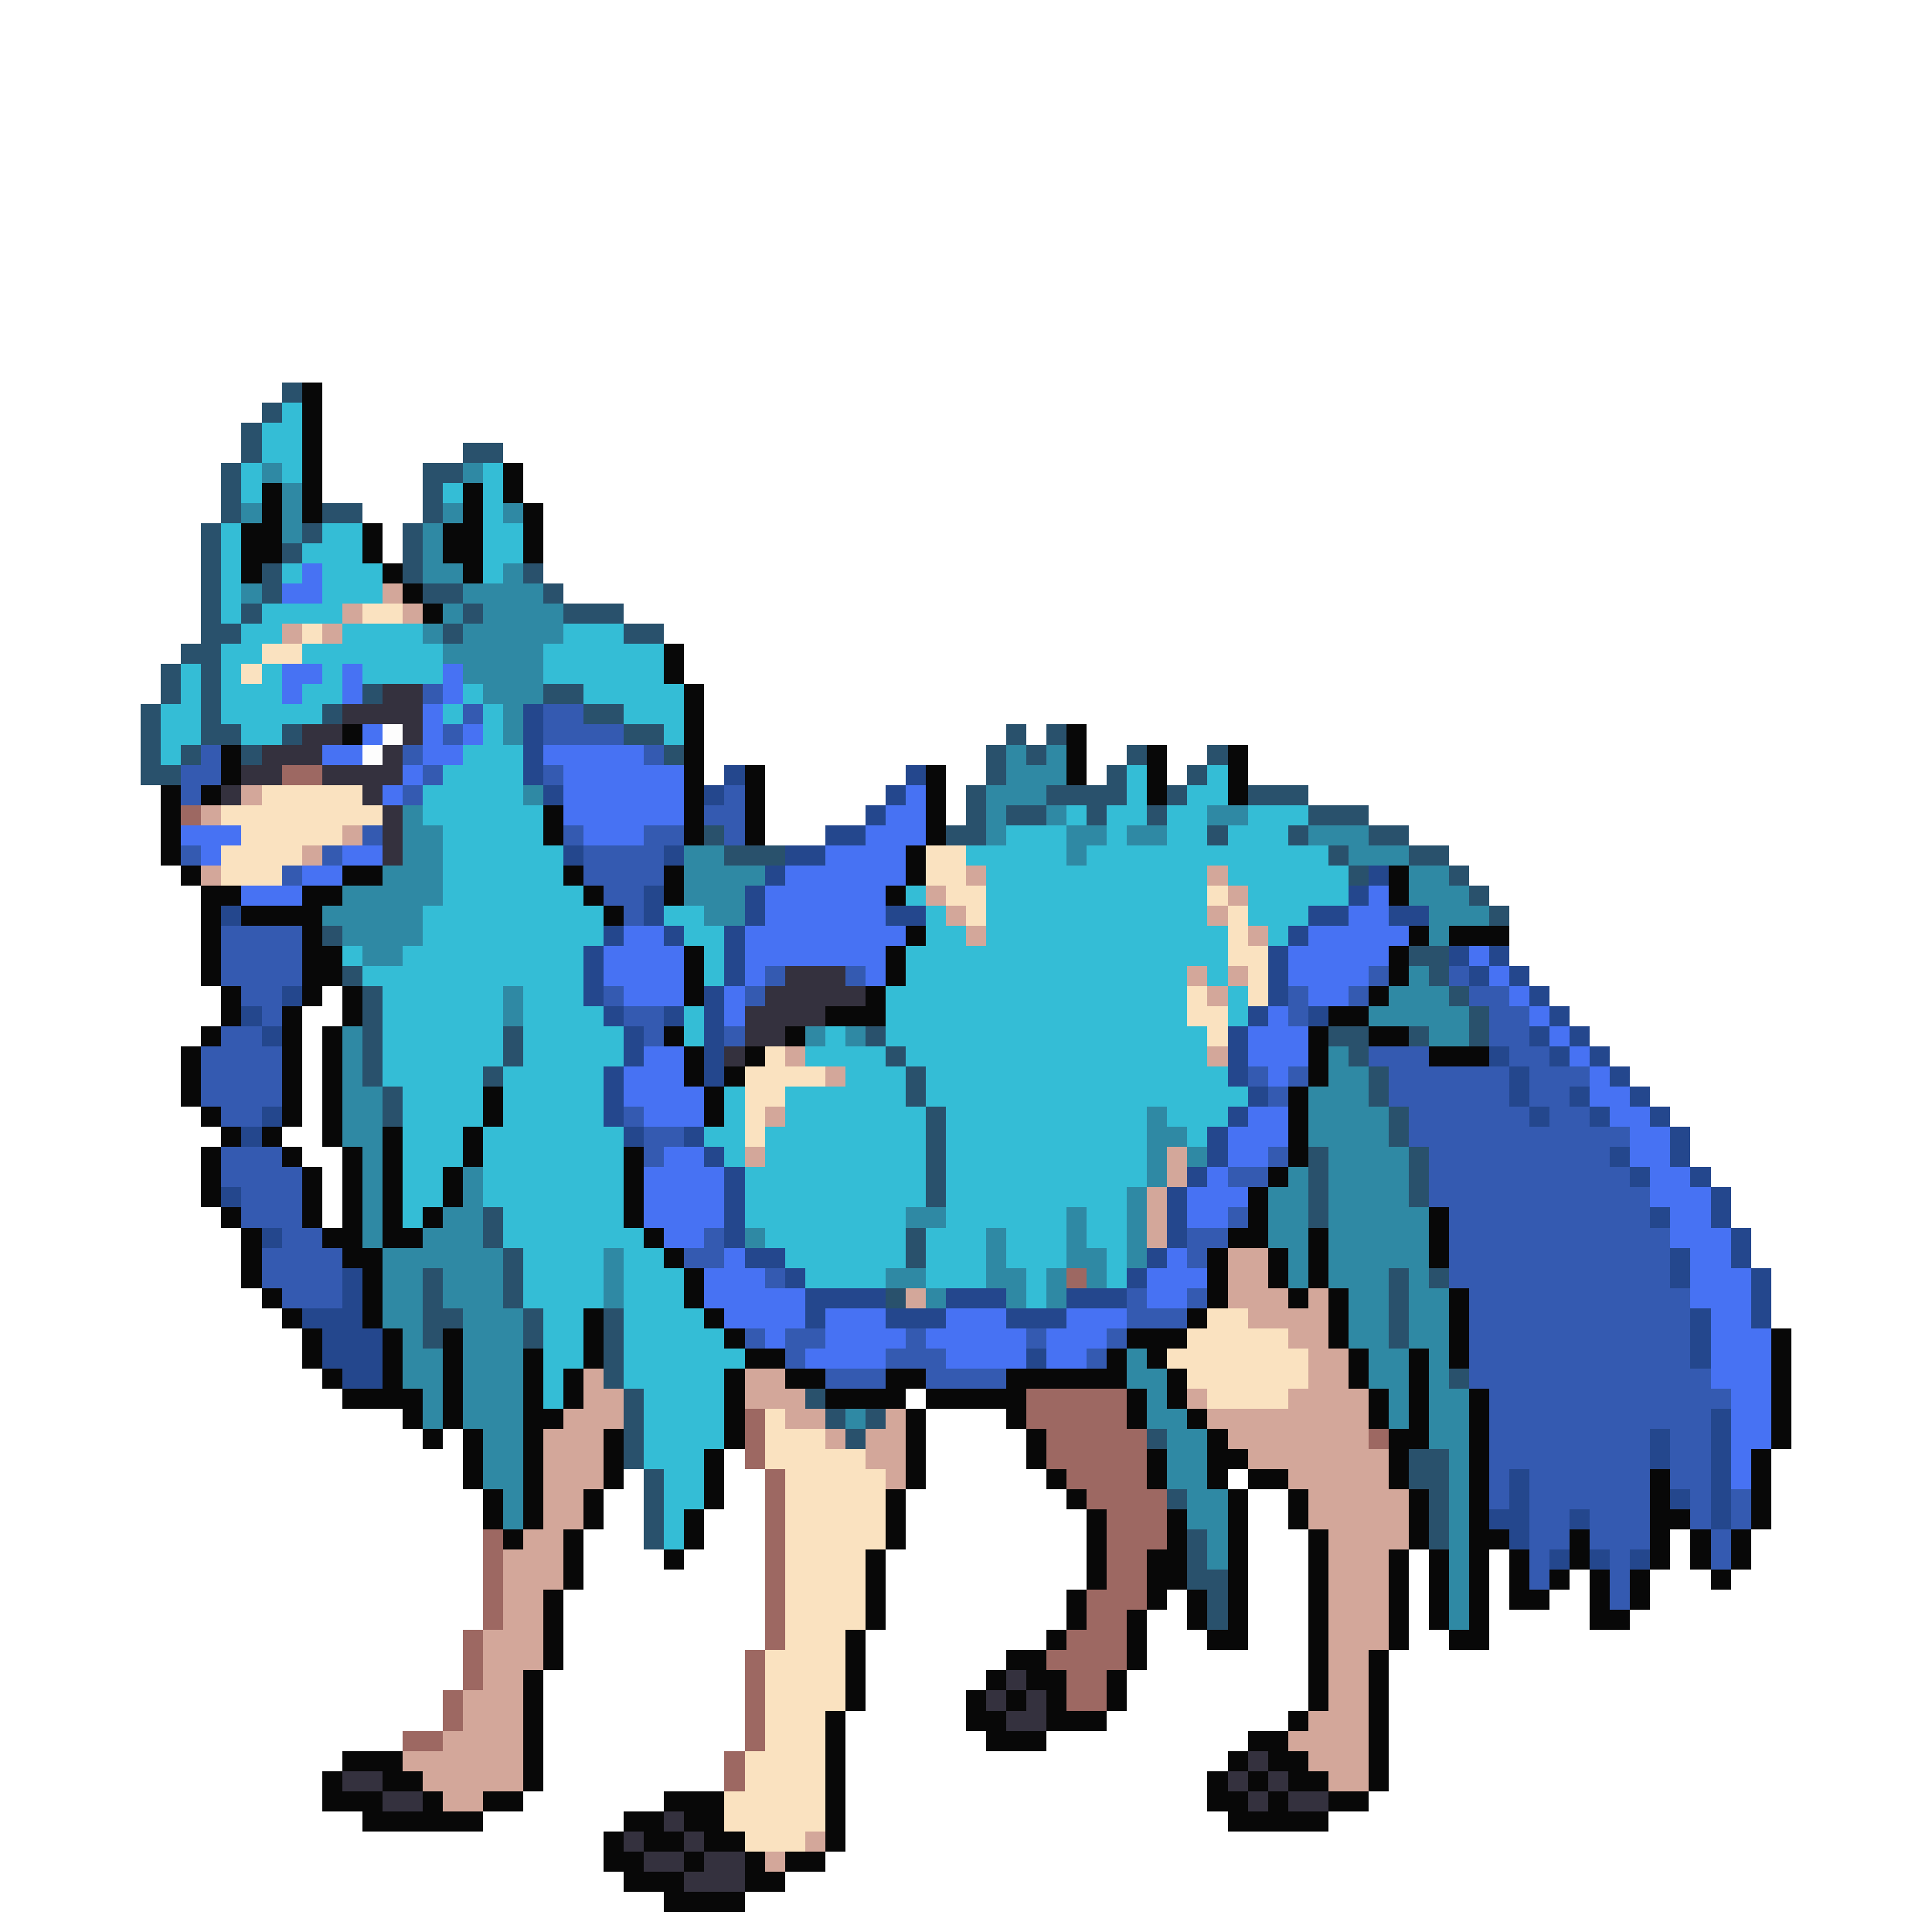 <svg xmlns="http://www.w3.org/2000/svg" viewBox="0 -0.5 96 96" shape-rendering="crispEdges">
<path stroke="#29516c" d="M14 19h1M13 20h1M12 21h1M12 22h1M23 22h2M11 23h1M21 23h2M11 24h1M21 24h1M11 25h1M16 25h2M21 25h1M10 26h1M15 26h1M20 26h1M10 27h1M14 27h1M20 27h1M10 28h1M13 28h1M20 28h1M26 28h1M10 29h1M13 29h1M21 29h2M27 29h1M10 30h1M12 30h1M23 30h1M28 30h3M10 31h2M22 31h1M31 31h2M9 32h2M8 33h1M10 33h1M8 34h1M10 34h1M18 34h1M27 34h2M7 35h1M10 35h1M16 35h1M29 35h2M7 36h1M10 36h2M14 36h1M31 36h2M50 36h1M52 36h1M7 37h1M9 37h1M12 37h1M33 37h1M49 37h1M51 37h1M56 37h1M60 37h1M7 38h2M49 38h1M55 38h1M59 38h1M48 39h1M52 39h4M58 39h1M62 39h3M48 40h1M50 40h2M54 40h1M57 40h1M65 40h3M35 41h1M47 41h2M60 41h1M64 41h1M68 41h2M36 42h3M66 42h1M70 42h2M67 43h1M72 43h1M73 44h1M74 45h1M16 46h1M70 47h2M17 48h1M71 48h1M18 49h1M72 49h1M18 50h1M73 50h1M18 51h1M25 51h1M43 51h1M66 51h2M70 51h1M73 51h1M18 52h1M25 52h1M44 52h1M67 52h1M18 53h1M24 53h1M45 53h1M68 53h1M19 54h1M45 54h1M68 54h1M19 55h1M46 55h1M69 55h1M46 56h1M69 56h1M46 57h1M65 57h1M70 57h1M46 58h1M65 58h1M70 58h1M46 59h1M65 59h1M70 59h1M24 60h1M65 60h1M24 61h1M45 61h1M25 62h1M45 62h1M21 63h1M25 63h1M69 63h1M71 63h1M21 64h1M25 64h1M44 64h1M69 64h1M21 65h2M26 65h1M30 65h1M69 65h1M21 66h1M26 66h1M30 66h1M69 66h1M30 67h1M30 68h1M72 68h1M31 69h1M40 69h1M31 70h1M41 70h1M43 70h1M31 71h1M42 71h1M57 71h1M31 72h1M70 72h2M32 73h1M70 73h2M32 74h1M58 74h1M71 74h1M32 75h1M71 75h1M32 76h1M59 76h1M71 76h1M59 77h1M59 78h2M60 79h1M60 80h1" />
<path stroke="#080808" d="M15 19h1M15 20h1M15 21h1M15 22h1M15 23h1M25 23h1M13 24h1M15 24h1M23 24h1M25 24h1M13 25h1M15 25h1M23 25h1M26 25h1M12 26h2M18 26h1M22 26h2M26 26h1M12 27h2M18 27h1M22 27h2M26 27h1M12 28h1M19 28h1M23 28h1M20 29h1M21 30h1M33 32h1M33 33h1M34 34h1M34 35h1M17 36h1M34 36h1M53 36h1M11 37h1M34 37h1M53 37h1M57 37h1M61 37h1M11 38h1M34 38h1M37 38h1M46 38h1M53 38h1M57 38h1M61 38h1M8 39h1M10 39h1M34 39h1M37 39h1M46 39h1M57 39h1M61 39h1M8 40h1M27 40h1M34 40h1M37 40h1M46 40h1M8 41h1M27 41h1M34 41h1M37 41h1M46 41h1M8 42h1M45 42h1M9 43h1M17 43h2M28 43h1M33 43h1M45 43h1M69 43h1M10 44h2M15 44h2M29 44h1M33 44h1M44 44h1M69 44h1M10 45h1M12 45h4M30 45h1M10 46h1M15 46h1M45 46h1M70 46h1M72 46h3M10 47h1M15 47h2M34 47h1M44 47h1M69 47h1M10 48h1M15 48h2M34 48h1M44 48h1M69 48h1M11 49h1M15 49h1M17 49h1M34 49h1M43 49h1M68 49h1M11 50h1M14 50h1M17 50h1M41 50h3M66 50h2M10 51h1M14 51h1M16 51h1M33 51h1M39 51h1M65 51h1M68 51h2M9 52h1M14 52h1M16 52h1M34 52h1M37 52h1M65 52h1M71 52h3M9 53h1M14 53h1M16 53h1M34 53h1M36 53h1M65 53h1M9 54h1M14 54h1M16 54h1M24 54h1M35 54h1M64 54h1M10 55h1M14 55h1M16 55h1M24 55h1M35 55h1M64 55h1M11 56h1M13 56h1M16 56h1M19 56h1M23 56h1M64 56h1M10 57h1M14 57h1M17 57h1M19 57h1M23 57h1M31 57h1M64 57h1M10 58h1M15 58h1M17 58h1M19 58h1M22 58h1M31 58h1M63 58h1M10 59h1M15 59h1M17 59h1M19 59h1M22 59h1M31 59h1M62 59h1M11 60h1M15 60h1M17 60h1M19 60h1M21 60h1M31 60h1M62 60h1M71 60h1M12 61h1M16 61h2M19 61h2M32 61h1M61 61h2M65 61h1M71 61h1M12 62h1M17 62h2M33 62h1M60 62h1M63 62h1M65 62h1M71 62h1M12 63h1M18 63h1M34 63h1M60 63h1M63 63h1M65 63h1M13 64h1M18 64h1M34 64h1M60 64h1M64 64h1M66 64h1M72 64h1M14 65h1M18 65h1M29 65h1M35 65h1M59 65h1M66 65h1M72 65h1M15 66h1M19 66h1M22 66h1M29 66h1M36 66h1M56 66h3M66 66h1M72 66h1M88 66h1M15 67h1M19 67h1M22 67h1M26 67h1M29 67h1M37 67h2M55 67h1M57 67h1M67 67h1M70 67h1M72 67h1M88 67h1M16 68h1M19 68h1M22 68h1M26 68h1M28 68h1M36 68h1M39 68h2M44 68h2M50 68h6M58 68h1M67 68h1M70 68h1M88 68h1M17 69h4M22 69h1M26 69h1M28 69h1M36 69h1M41 69h4M46 69h5M56 69h1M58 69h1M68 69h1M70 69h1M73 69h1M88 69h1M20 70h1M22 70h1M26 70h2M36 70h1M45 70h1M50 70h1M56 70h1M59 70h1M68 70h1M70 70h1M73 70h1M88 70h1M21 71h1M23 71h1M26 71h1M30 71h1M36 71h1M45 71h1M51 71h1M60 71h1M69 71h2M73 71h1M88 71h1M23 72h1M26 72h1M30 72h1M35 72h1M45 72h1M51 72h1M57 72h1M60 72h2M69 72h1M73 72h1M87 72h1M23 73h1M26 73h1M30 73h1M35 73h1M45 73h1M52 73h1M57 73h1M60 73h1M62 73h2M69 73h1M73 73h1M82 73h1M87 73h1M24 74h1M26 74h1M29 74h1M35 74h1M44 74h1M53 74h1M61 74h1M64 74h1M70 74h1M73 74h1M82 74h1M87 74h1M24 75h1M26 75h1M29 75h1M34 75h1M44 75h1M54 75h1M58 75h1M61 75h1M64 75h1M70 75h1M73 75h1M82 75h2M87 75h1M25 76h1M28 76h1M34 76h1M44 76h1M54 76h1M58 76h1M61 76h1M65 76h1M70 76h1M73 76h2M78 76h1M82 76h1M84 76h1M86 76h1M28 77h1M33 77h1M43 77h1M54 77h1M57 77h2M61 77h1M65 77h1M69 77h1M71 77h1M73 77h1M75 77h1M78 77h1M82 77h1M84 77h1M86 77h1M28 78h1M43 78h1M54 78h1M57 78h2M61 78h1M65 78h1M69 78h1M71 78h1M73 78h1M75 78h1M77 78h1M79 78h1M81 78h1M85 78h1M27 79h1M43 79h1M53 79h1M57 79h1M59 79h1M61 79h1M65 79h1M69 79h1M71 79h1M73 79h1M75 79h2M79 79h1M81 79h1M27 80h1M43 80h1M53 80h1M56 80h1M59 80h1M61 80h1M65 80h1M69 80h1M71 80h1M73 80h1M79 80h2M27 81h1M42 81h1M52 81h1M56 81h1M60 81h2M65 81h1M69 81h1M72 81h2M27 82h1M42 82h1M50 82h2M56 82h1M65 82h1M68 82h1M26 83h1M42 83h1M49 83h1M51 83h2M55 83h1M65 83h1M68 83h1M26 84h1M42 84h1M48 84h1M50 84h1M52 84h1M55 84h1M65 84h1M68 84h1M26 85h1M41 85h1M48 85h2M52 85h3M64 85h1M68 85h1M26 86h1M41 86h1M49 86h3M62 86h2M68 86h1M17 87h3M26 87h1M41 87h1M61 87h1M63 87h2M68 87h1M16 88h1M19 88h2M26 88h1M41 88h1M60 88h1M62 88h1M64 88h2M68 88h1M16 89h3M21 89h1M24 89h2M33 89h3M41 89h1M60 89h2M63 89h1M66 89h2M18 90h6M31 90h2M34 90h2M41 90h1M61 90h5M30 91h1M32 91h2M35 91h2M41 91h1M30 92h2M34 92h1M37 92h1M39 92h2M31 93h3M37 93h2M33 94h4" />
<path stroke="#34bdd6" d="M14 20h1M13 21h2M13 22h2M12 23h1M14 23h1M24 23h1M12 24h1M22 24h1M24 24h1M24 25h1M11 26h1M16 26h2M24 26h2M11 27h1M15 27h3M24 27h2M11 28h1M14 28h1M16 28h3M24 28h1M11 29h1M16 29h3M11 30h1M13 30h4M12 31h2M17 31h4M28 31h3M11 32h2M15 32h7M27 32h6M9 33h1M11 33h1M13 33h1M16 33h1M18 33h4M27 33h6M9 34h1M11 34h3M15 34h2M23 34h1M29 34h5M8 35h2M11 35h5M22 35h1M24 35h1M31 35h3M8 36h2M12 36h2M24 36h1M33 36h1M8 37h1M23 37h3M22 38h4M56 38h1M60 38h1M21 39h5M56 39h1M59 39h2M21 40h6M53 40h1M55 40h2M58 40h2M62 40h3M22 41h5M50 41h3M55 41h1M58 41h2M61 41h3M22 42h6M48 42h5M54 42h12M22 43h6M49 43h11M61 43h6M22 44h7M45 44h1M49 44h11M62 44h5M21 45h9M33 45h2M46 45h1M49 45h11M62 45h3M21 46h9M34 46h2M46 46h2M49 46h12M63 46h1M17 47h1M20 47h9M35 47h1M45 47h16M18 48h11M35 48h1M45 48h14M60 48h1M19 49h6M26 49h3M44 49h15M61 49h1M19 50h6M26 50h4M34 50h1M44 50h15M61 50h1M19 51h6M26 51h5M34 51h1M41 51h1M44 51h16M19 52h6M26 52h5M40 52h4M45 52h15M19 53h5M25 53h5M42 53h3M46 53h15M20 54h4M25 54h5M36 54h1M39 54h6M46 54h16M20 55h4M25 55h5M36 55h1M39 55h7M47 55h10M58 55h3M20 56h3M24 56h7M35 56h2M38 56h8M47 56h10M59 56h1M20 57h3M24 57h7M36 57h1M38 57h8M47 57h10M20 58h2M24 58h7M37 58h9M47 58h10M20 59h2M24 59h7M37 59h9M47 59h9M20 60h1M25 60h6M37 60h8M47 60h6M54 60h2M25 61h7M38 61h7M46 61h3M50 61h3M54 61h2M26 62h4M31 62h2M39 62h6M46 62h3M50 62h3M55 62h1M26 63h4M31 63h3M40 63h4M46 63h3M51 63h1M55 63h1M26 64h4M31 64h3M51 64h1M27 65h2M31 65h4M27 66h2M31 66h5M27 67h2M31 67h6M27 68h1M31 68h5M27 69h1M32 69h4M32 70h4M32 71h4M32 72h3M33 73h2M33 74h2M33 75h1M33 76h1" />
<path stroke="#2f89a4" d="M13 23h1M23 23h1M14 24h1M12 25h1M14 25h1M22 25h1M25 25h1M14 26h1M21 26h1M21 27h1M21 28h2M25 28h1M12 29h1M23 29h4M22 30h1M24 30h4M21 31h1M23 31h5M22 32h5M23 33h4M24 34h3M25 35h1M25 36h1M50 37h1M52 37h1M50 38h3M26 39h1M49 39h3M20 40h1M49 40h1M52 40h1M60 40h2M20 41h2M49 41h1M53 41h2M56 41h2M65 41h3M20 42h2M34 42h2M53 42h1M67 42h3M19 43h3M34 43h4M70 43h2M17 44h5M34 44h3M70 44h3M16 45h5M35 45h2M71 45h3M17 46h4M71 46h1M18 47h2M70 48h1M25 49h1M69 49h3M25 50h1M68 50h5M17 51h1M40 51h1M42 51h1M71 51h2M17 52h1M66 52h1M17 53h1M66 53h2M17 54h2M65 54h3M17 55h2M57 55h1M65 55h4M17 56h2M57 56h2M65 56h4M18 57h1M57 57h1M59 57h1M66 57h4M18 58h1M23 58h1M57 58h1M64 58h1M66 58h4M18 59h1M23 59h1M56 59h1M63 59h2M66 59h4M18 60h1M22 60h2M45 60h2M53 60h1M56 60h1M63 60h2M66 60h5M18 61h1M21 61h3M37 61h1M49 61h1M53 61h1M56 61h1M63 61h2M66 61h5M19 62h6M30 62h1M49 62h1M53 62h2M56 62h1M64 62h1M66 62h5M19 63h2M22 63h3M30 63h1M44 63h2M49 63h2M52 63h1M54 63h1M64 63h1M66 63h3M70 63h1M19 64h2M22 64h3M30 64h1M46 64h1M50 64h1M52 64h1M67 64h2M70 64h2M19 65h2M23 65h3M67 65h2M70 65h2M20 66h1M23 66h3M67 66h2M70 66h2M20 67h2M23 67h3M56 67h1M68 67h2M71 67h1M20 68h2M23 68h3M56 68h2M68 68h2M71 68h1M21 69h1M23 69h3M57 69h1M69 69h1M71 69h2M21 70h1M23 70h3M42 70h1M57 70h2M69 70h1M71 70h2M24 71h2M58 71h2M71 71h2M24 72h2M58 72h2M72 72h1M24 73h2M58 73h2M72 73h1M25 74h1M59 74h2M72 74h1M25 75h1M59 75h2M72 75h1M60 76h1M72 76h1M60 77h1M72 77h1M72 78h1M72 79h1M72 80h1" />
<path stroke="#4772f3" d="M15 28h1M14 29h2M14 33h2M17 33h1M22 33h1M14 34h1M17 34h1M22 34h1M21 35h1M18 36h1M21 36h1M23 36h1M16 37h2M21 37h2M27 37h5M20 38h1M28 38h6M19 39h1M28 39h6M45 39h1M28 40h6M44 40h2M9 41h3M29 41h3M43 41h3M10 42h1M17 42h2M41 42h4M15 43h2M39 43h6M12 44h3M38 44h6M68 44h1M38 45h6M67 45h2M31 46h2M37 46h8M65 46h5M30 47h4M37 47h7M64 47h5M73 47h1M30 48h4M37 48h1M43 48h1M64 48h4M74 48h1M31 49h3M36 49h1M65 49h2M75 49h1M36 50h1M63 50h1M76 50h1M62 51h3M77 51h1M32 52h2M62 52h3M78 52h1M31 53h3M63 53h1M79 53h1M31 54h4M79 54h2M32 55h3M62 55h2M80 55h2M61 56h3M81 56h2M33 57h2M61 57h2M81 57h2M32 58h4M60 58h1M82 58h2M32 59h4M59 59h3M82 59h3M32 60h4M59 60h2M83 60h2M33 61h2M83 61h3M36 62h1M58 62h1M84 62h2M35 63h3M57 63h3M84 63h3M35 64h5M57 64h2M84 64h3M36 65h4M41 65h3M47 65h3M53 65h3M85 65h2M38 66h1M41 66h4M46 66h5M52 66h3M85 66h3M40 67h4M47 67h4M52 67h2M85 67h3M85 68h3M86 69h2M86 70h2M86 71h2M86 72h1M86 73h1" />
<path stroke="#d3a79a" d="M19 29h1M17 30h1M20 30h1M14 31h1M16 31h1M12 39h1M10 40h1M17 41h1M15 42h1M10 43h1M48 43h1M60 43h1M46 44h1M61 44h1M47 45h1M60 45h1M48 46h1M62 46h1M59 48h1M61 48h1M60 49h1M39 52h1M60 52h1M41 53h1M38 55h1M37 57h1M58 57h1M58 58h1M57 59h1M57 60h1M57 61h1M61 62h2M61 63h2M45 64h1M61 64h3M65 64h1M62 65h4M64 66h2M65 67h2M29 68h1M37 68h2M65 68h2M29 69h2M37 69h3M59 69h1M64 69h4M28 70h3M39 70h2M44 70h1M60 70h8M27 71h3M41 71h1M43 71h2M61 71h7M27 72h3M43 72h2M62 72h7M27 73h3M44 73h1M64 73h5M27 74h2M65 74h5M27 75h2M65 75h5M26 76h2M66 76h4M25 77h3M66 77h3M25 78h3M66 78h3M25 79h2M66 79h3M25 80h2M66 80h3M24 81h3M66 81h3M24 82h3M66 82h2M24 83h2M66 83h2M23 84h3M66 84h2M23 85h3M65 85h3M22 86h4M64 86h4M20 87h6M65 87h3M21 88h5M66 88h2M22 89h2M40 91h1M38 92h1" />
<path stroke="#fae2c0" d="M18 30h2M15 31h1M13 32h2M12 33h1M13 39h5M11 40h8M12 41h5M11 42h4M46 42h2M11 43h3M46 43h2M47 44h2M60 44h1M48 45h1M61 45h1M61 46h1M61 47h2M62 48h1M59 49h1M62 49h1M59 50h2M60 51h1M38 52h1M37 53h4M37 54h2M37 55h1M37 56h1M60 65h2M59 66h5M58 67h7M59 68h6M60 69h4M38 70h1M38 71h3M38 72h5M39 73h5M39 74h5M39 75h5M39 76h5M39 77h4M39 78h4M39 79h4M39 80h4M39 81h3M38 82h4M38 83h4M38 84h4M38 85h3M38 86h3M37 87h4M37 88h4M36 89h5M36 90h5M37 91h3" />
<path stroke="#34313e" d="M19 34h2M17 35h4M15 36h2M20 36h1M13 37h3M19 37h1M12 38h2M16 38h4M11 39h1M18 39h1M19 40h1M19 41h1M19 42h1M39 48h3M38 49h5M37 50h4M37 51h2M36 52h1M50 83h1M49 84h1M51 84h1M50 85h2M62 87h1M17 88h2M61 88h1M63 88h1M19 89h2M62 89h1M64 89h2M33 90h1M31 91h1M34 91h1M32 92h2M35 92h2M34 93h3" />
<path stroke="#345ab1" d="M21 34h1M23 35h1M27 35h2M22 36h1M27 36h4M10 37h1M20 37h1M32 37h1M9 38h2M21 38h1M27 38h1M9 39h1M20 39h1M36 39h1M35 40h2M18 41h1M28 41h1M32 41h2M36 41h1M9 42h1M16 42h1M29 42h4M14 43h1M29 43h4M30 44h2M31 45h1M11 46h4M11 47h4M11 48h4M38 48h1M42 48h1M68 48h1M72 48h1M12 49h2M30 49h1M37 49h1M64 49h1M67 49h1M73 49h2M13 50h1M31 50h2M64 50h1M74 50h2M11 51h2M32 51h1M36 51h1M74 51h2M10 52h4M68 52h3M75 52h2M10 53h4M62 53h1M64 53h1M69 53h6M76 53h3M10 54h4M63 54h1M69 54h6M76 54h2M11 55h2M31 55h1M70 55h6M77 55h2M32 56h2M70 56h11M11 57h3M32 57h1M63 57h1M71 57h9M11 58h4M61 58h2M71 58h10M12 59h3M71 59h11M12 60h3M61 60h1M72 60h10M14 61h2M35 61h1M59 61h2M72 61h11M13 62h4M34 62h2M59 62h1M72 62h11M13 63h4M38 63h1M72 63h11M14 64h3M56 64h1M59 64h1M73 64h11M56 65h3M73 65h11M37 66h1M39 66h2M45 66h1M51 66h1M55 66h1M73 66h11M39 67h1M44 67h3M54 67h1M73 67h11M41 68h3M46 68h4M73 68h12M74 69h12M74 70h11M74 71h8M83 71h2M74 72h8M83 72h2M74 73h1M76 73h6M83 73h2M74 74h1M76 74h6M84 74h1M86 74h1M76 75h2M79 75h3M84 75h1M86 75h1M76 76h2M79 76h3M85 76h1M76 77h1M80 77h1M85 77h1M76 78h1M80 78h1M80 79h1" />
<path stroke="#24478d" d="M26 35h1M26 36h1M26 37h1M26 38h1M36 38h1M45 38h1M27 39h1M35 39h1M44 39h1M43 40h1M41 41h2M28 42h1M33 42h1M39 42h2M38 43h1M68 43h1M32 44h1M37 44h1M67 44h1M11 45h1M32 45h1M37 45h1M44 45h2M65 45h2M69 45h2M30 46h1M33 46h1M36 46h1M64 46h1M29 47h1M36 47h1M63 47h1M72 47h1M74 47h1M29 48h1M36 48h1M63 48h1M73 48h1M75 48h1M14 49h1M29 49h1M35 49h1M63 49h1M76 49h1M12 50h1M30 50h1M33 50h1M35 50h1M62 50h1M65 50h1M77 50h1M13 51h1M31 51h1M35 51h1M61 51h1M76 51h1M78 51h1M31 52h1M35 52h1M61 52h1M74 52h1M77 52h1M79 52h1M30 53h1M35 53h1M61 53h1M75 53h1M80 53h1M30 54h1M62 54h1M75 54h1M78 54h1M81 54h1M13 55h1M30 55h1M61 55h1M76 55h1M79 55h1M82 55h1M12 56h1M31 56h1M34 56h1M60 56h1M83 56h1M35 57h1M60 57h1M80 57h1M83 57h1M36 58h1M59 58h1M81 58h1M84 58h1M11 59h1M36 59h1M58 59h1M85 59h1M36 60h1M58 60h1M82 60h1M85 60h1M13 61h1M36 61h1M58 61h1M86 61h1M37 62h2M57 62h1M83 62h1M86 62h1M17 63h1M39 63h1M56 63h1M83 63h1M87 63h1M17 64h1M40 64h4M47 64h3M53 64h3M87 64h1M15 65h3M40 65h1M44 65h3M50 65h3M84 65h1M87 65h1M16 66h3M84 66h1M16 67h3M51 67h1M84 67h1M17 68h2M85 70h1M82 71h1M85 71h1M82 72h1M85 72h1M75 73h1M85 73h1M75 74h1M83 74h1M85 74h1M74 75h2M78 75h1M85 75h1M75 76h1M77 77h1M79 77h1M81 77h1" />
<path stroke="#fdfdfd" d="M19 36h1M18 37h1" />
<path stroke="#9d6862" d="M14 38h2M9 40h1M53 63h1M51 69h5M37 70h1M51 70h5M37 71h1M52 71h5M68 71h1M37 72h1M52 72h5M38 73h1M53 73h4M38 74h1M54 74h4M38 75h1M55 75h3M24 76h1M38 76h1M55 76h3M24 77h1M38 77h1M55 77h2M24 78h1M38 78h1M55 78h2M24 79h1M38 79h1M54 79h3M24 80h1M38 80h1M54 80h2M23 81h1M38 81h1M53 81h3M23 82h1M37 82h1M52 82h4M23 83h1M37 83h1M53 83h2M22 84h1M37 84h1M53 84h2M22 85h1M37 85h1M20 86h2M37 86h1M36 87h1M36 88h1" />
</svg>